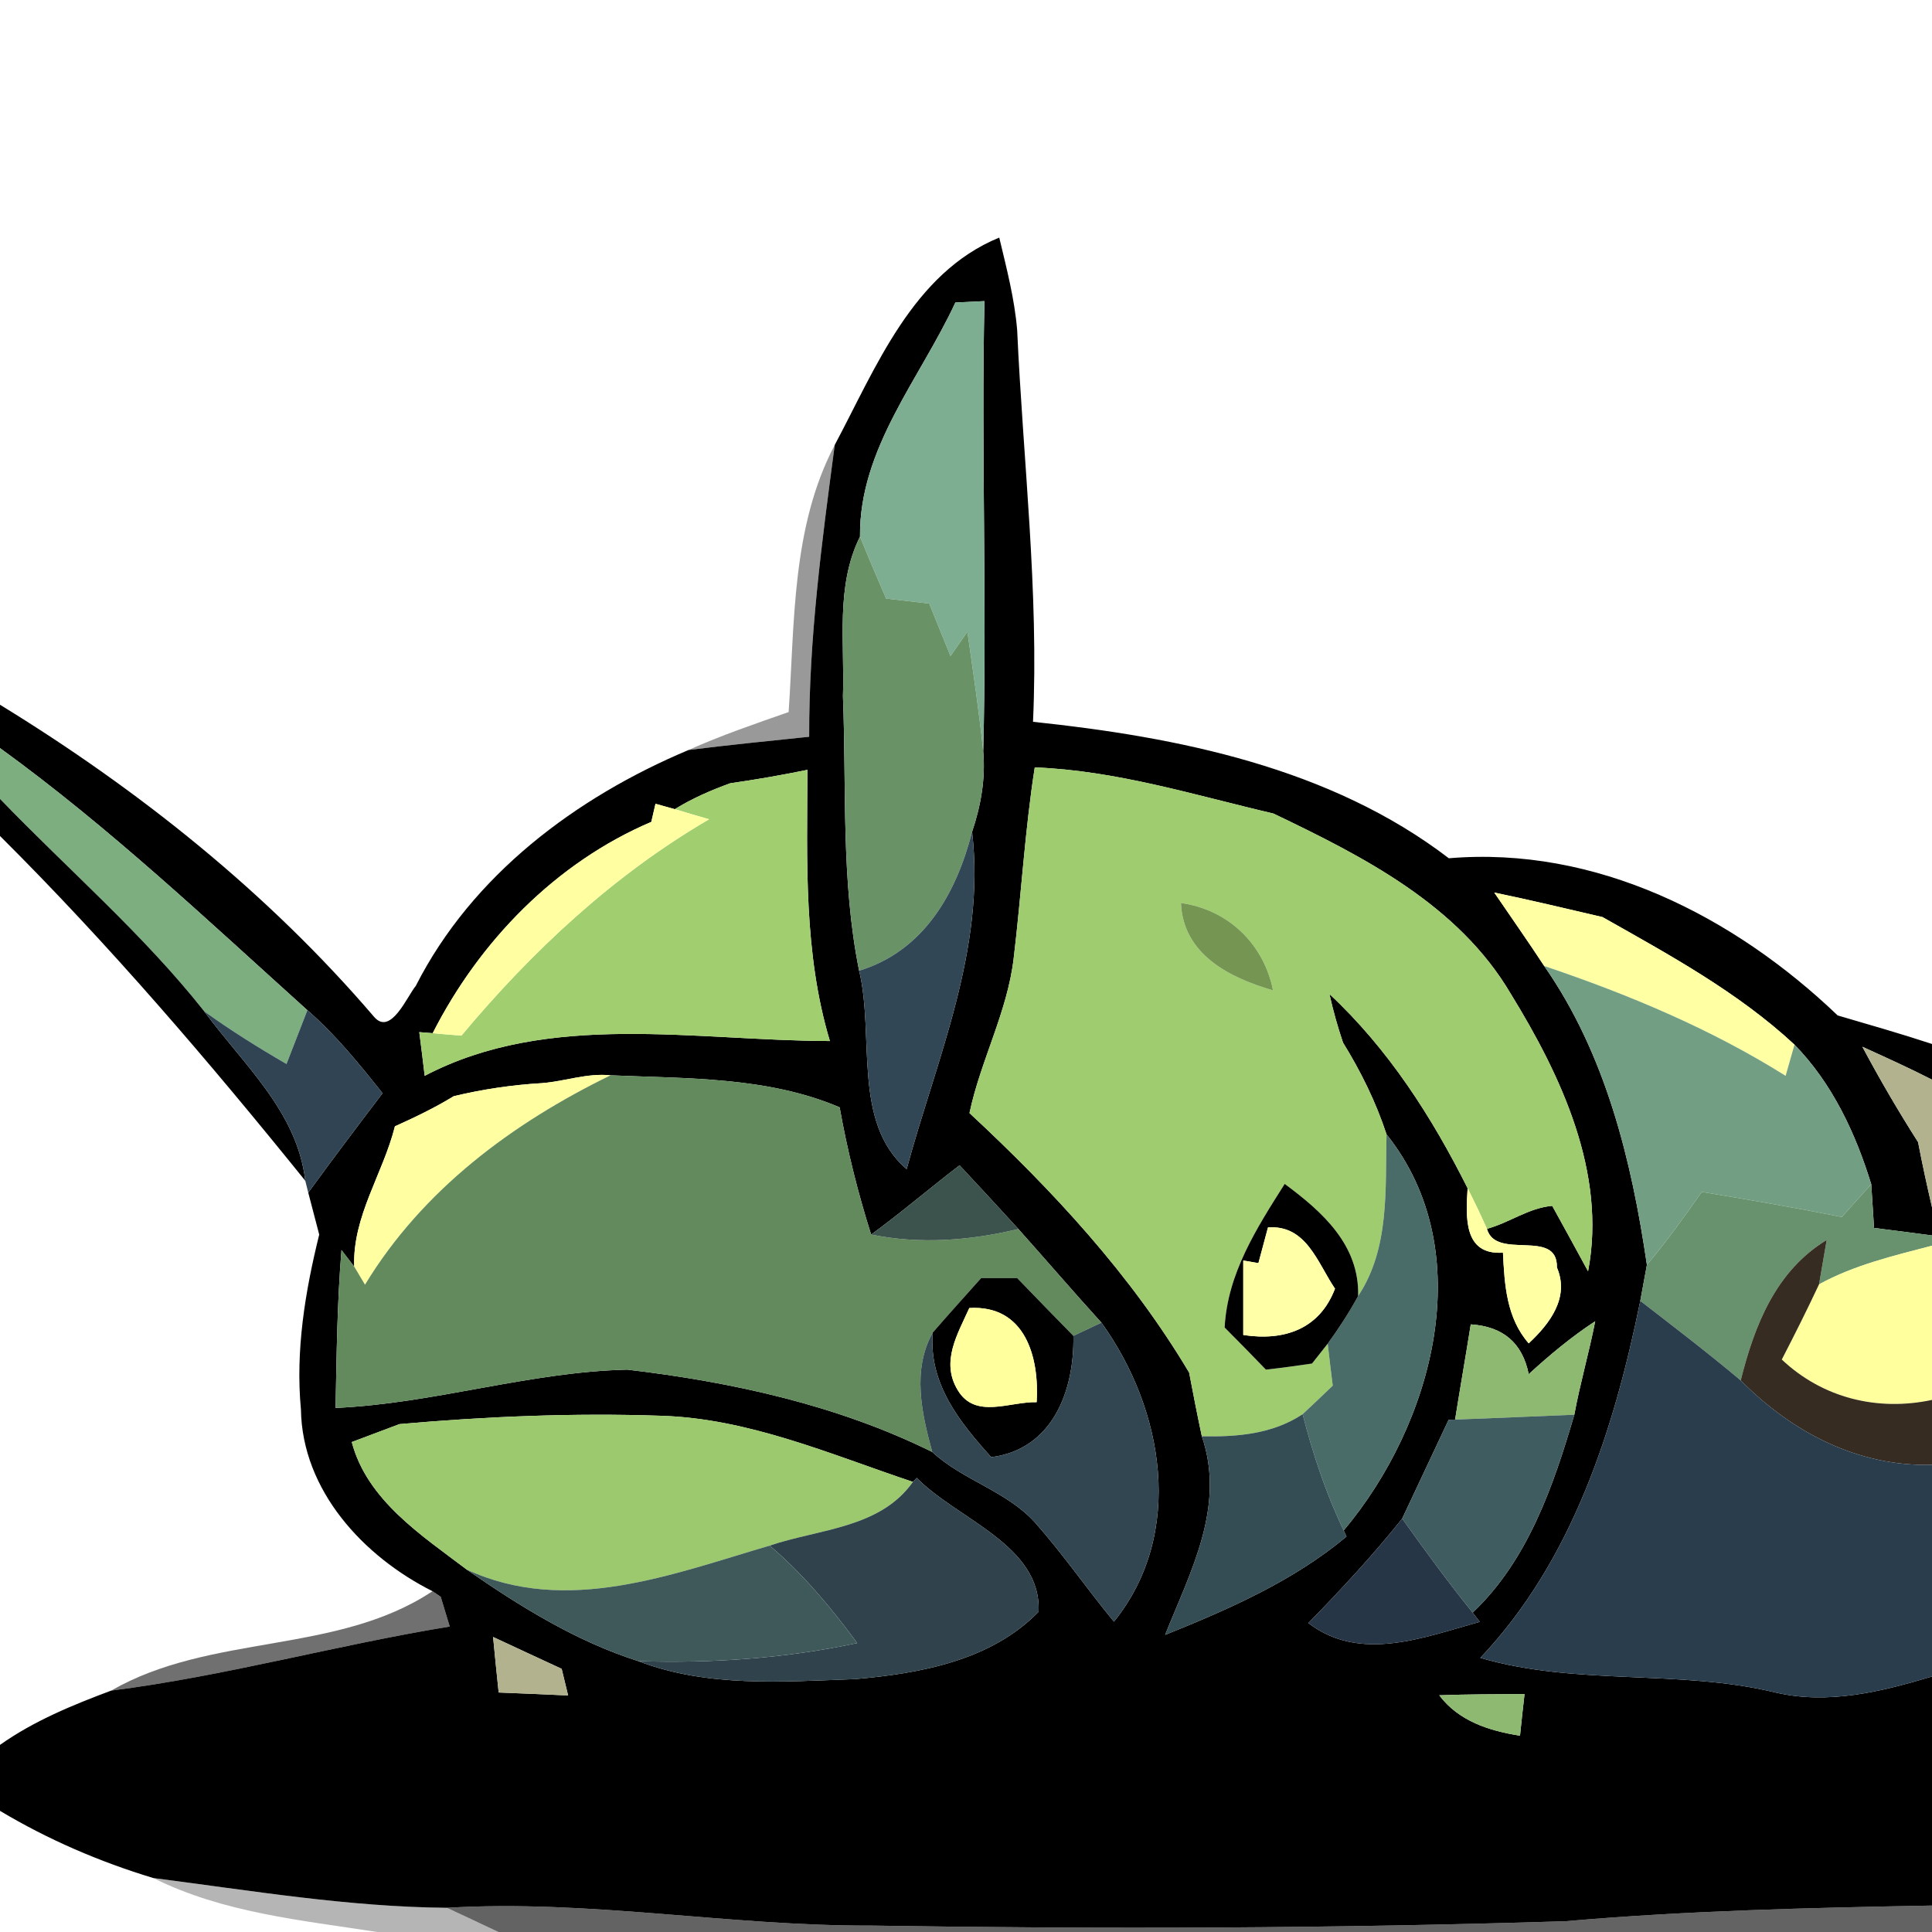 <?xml version="1.0" encoding="UTF-8" ?>
<!DOCTYPE svg PUBLIC "-//W3C//DTD SVG 1.1//EN" "http://www.w3.org/Graphics/SVG/1.1/DTD/svg11.dtd">
<svg width="111pt" height="111pt" viewBox="0 0 111 111" version="1.1" xmlns="http://www.w3.org/2000/svg">
<path fill="#000000" opacity="1.00" d=" M 47.96 25.56 C 50.32 21.14 52.43 15.69 57.41 13.65 C 57.83 15.41 58.29 17.16 58.44 18.97 C 58.78 26.47 59.69 33.95 59.35 41.47 C 67.70 42.35 76.43 44.10 83.24 49.31 C 91.69 48.60 99.61 52.63 105.58 58.34 C 107.39 58.87 109.21 59.39 111.00 59.98 L 111.00 62.03 C 109.69 61.36 108.34 60.75 107.00 60.14 C 107.99 62.00 109.06 63.83 110.20 65.62 C 110.44 66.87 110.71 68.11 111.00 69.36 L 111.00 70.98 C 109.89 70.83 108.78 70.69 107.67 70.55 C 107.63 69.92 107.55 68.67 107.51 68.04 C 106.61 65.11 105.27 62.24 103.10 60.02 C 99.85 57.00 95.91 54.86 92.07 52.69 C 90.00 52.21 87.94 51.71 85.85 51.28 C 86.81 52.69 87.79 54.08 88.72 55.50 C 92.25 60.56 93.74 66.66 94.62 72.67 C 94.53 73.18 94.34 74.22 94.24 74.74 C 92.74 82.11 90.34 89.67 85.05 95.25 C 90.59 96.87 96.43 95.89 102.01 97.24 C 105.03 97.95 108.10 97.19 111.00 96.32 L 111.00 109.48 C 103.97 109.61 96.95 109.77 89.95 110.38 C 76.64 110.80 63.32 110.84 50.01 110.63 C 41.88 110.66 33.82 109.12 25.68 109.61 C 20.01 109.56 14.42 108.62 8.81 107.90 C 5.73 106.97 2.76 105.69 0.00 104.04 L 0.00 100.25 C 1.95 98.87 4.17 97.96 6.39 97.13 C 12.95 96.30 19.33 94.51 25.84 93.45 C 25.71 93.02 25.45 92.17 25.32 91.74 C 25.20 91.66 24.97 91.50 24.85 91.42 C 20.88 89.43 17.36 85.63 17.29 80.98 C 16.97 77.59 17.53 74.21 18.34 70.93 C 18.18 70.33 17.87 69.12 17.71 68.52 C 19.11 66.60 20.54 64.70 21.98 62.81 C 20.64 61.13 19.29 59.45 17.66 58.04 C 11.91 52.86 6.28 47.53 0.00 42.98 L 0.00 40.49 C 7.98 45.38 15.40 51.30 21.50 58.43 C 22.45 59.52 23.38 57.26 23.89 56.64 C 27.12 50.28 33.09 45.81 39.56 43.09 C 41.87 42.80 44.18 42.57 46.49 42.33 C 46.47 36.70 47.22 31.12 47.96 25.56 M 54.89 17.38 C 52.86 21.76 49.36 25.76 49.41 30.83 C 47.99 33.68 48.54 36.95 48.43 40.01 C 48.64 45.27 48.31 50.59 49.36 55.77 C 50.26 59.50 48.95 64.49 52.09 67.17 C 53.82 60.80 56.64 54.56 55.85 47.79 C 56.35 46.31 56.63 44.74 56.49 43.17 C 56.71 34.55 56.37 25.93 56.56 17.30 C 56.14 17.32 55.31 17.36 54.89 17.38 M 59.45 44.09 C 58.88 47.73 58.68 51.40 58.24 55.05 C 57.88 58.14 56.34 60.92 55.70 63.95 C 60.48 68.39 64.97 73.23 68.32 78.86 C 68.55 80.08 68.79 81.30 69.05 82.52 C 70.43 86.55 68.40 90.28 66.94 93.93 C 70.61 92.45 74.30 90.84 77.36 88.28 L 77.20 87.93 C 82.34 81.82 85.05 71.91 79.66 65.17 C 79.05 63.31 78.18 61.55 77.16 59.90 C 76.85 58.98 76.59 58.05 76.38 57.11 C 79.76 60.26 82.26 64.16 84.32 68.27 C 84.22 69.89 84.06 72.12 86.35 71.97 C 86.44 73.81 86.55 75.72 87.83 77.18 C 89.04 76.05 90.19 74.55 89.45 72.82 C 89.50 70.53 85.94 72.45 85.43 70.60 C 86.72 70.25 87.82 69.40 89.18 69.28 C 89.70 70.22 90.73 72.10 91.24 73.04 C 92.32 67.39 89.69 61.80 86.80 57.10 C 83.79 51.98 78.32 49.21 73.16 46.74 C 68.62 45.68 64.14 44.27 59.45 44.09 M 38.77 46.49 L 37.66 46.18 L 37.42 47.22 C 31.93 49.56 27.54 54.08 24.86 59.36 L 24.09 59.30 C 24.17 59.93 24.33 61.18 24.40 61.81 C 31.53 58.07 39.97 59.80 47.68 59.81 C 46.16 54.75 46.37 49.44 46.39 44.23 C 44.92 44.53 43.44 44.79 41.96 45.00 C 40.85 45.40 39.77 45.87 38.77 46.49 M 26.07 62.98 C 24.99 63.64 23.85 64.19 22.69 64.71 C 22.01 67.43 20.25 69.87 20.35 72.77 L 19.62 71.82 C 19.37 74.84 19.34 77.86 19.28 80.89 C 24.93 80.64 30.39 78.82 36.04 78.69 C 42.05 79.40 48.10 80.72 53.56 83.42 C 55.30 85.04 57.85 85.67 59.48 87.49 C 61.08 89.30 62.46 91.30 64.00 93.17 C 68.10 88.09 66.87 80.97 63.28 75.99 C 61.67 74.22 60.11 72.40 58.51 70.61 C 57.39 69.38 56.26 68.16 55.13 66.95 C 53.42 68.26 51.79 69.66 50.05 70.93 C 49.29 68.53 48.68 66.09 48.24 63.62 C 44.11 61.86 39.49 61.97 35.08 61.78 C 33.72 61.64 32.46 62.13 31.13 62.23 C 29.43 62.33 27.73 62.58 26.07 62.98 M 87.83 78.95 C 87.47 77.16 86.36 76.21 84.50 76.09 C 84.21 77.92 83.89 79.73 83.60 81.56 L 83.23 81.57 C 82.34 83.47 81.45 85.36 80.56 87.25 C 78.88 89.35 77.05 91.33 75.17 93.25 C 78.15 95.54 81.83 94.06 85.02 93.18 L 84.61 92.65 C 87.78 89.65 89.25 85.37 90.45 81.28 C 90.78 79.48 91.30 77.71 91.65 75.91 C 90.29 76.80 89.03 77.85 87.83 78.95 M 20.21 82.85 C 21.09 86.19 24.22 88.21 26.82 90.18 C 29.88 92.30 33.12 94.31 36.68 95.44 C 40.65 96.96 44.97 96.62 49.13 96.47 C 52.86 96.15 56.96 95.40 59.67 92.60 C 59.85 88.77 55.00 87.29 52.67 84.91 L 52.45 85.14 C 47.72 83.56 43.01 81.49 37.96 81.34 C 32.95 81.17 27.94 81.38 22.95 81.82 C 22.27 82.08 20.90 82.59 20.21 82.85 M 28.33 94.05 C 28.43 95.12 28.54 96.18 28.65 97.24 C 29.98 97.29 31.31 97.35 32.64 97.41 C 32.55 97.03 32.36 96.26 32.27 95.88 C 30.96 95.28 29.65 94.66 28.33 94.05 M 82.69 97.40 C 83.80 98.88 85.57 99.45 87.33 99.72 C 87.39 99.12 87.52 97.92 87.59 97.33 C 85.96 97.34 84.32 97.34 82.69 97.40 Z" />
<path fill="#7dae91" opacity="1.00" d=" M 54.89 17.38 C 55.31 17.36 56.14 17.32 56.56 17.30 C 56.37 25.93 56.71 34.55 56.49 43.17 C 56.25 40.87 55.91 38.59 55.58 36.30 C 55.34 36.65 54.85 37.34 54.61 37.69 C 54.20 36.68 53.79 35.68 53.39 34.68 C 52.56 34.58 51.74 34.48 50.91 34.39 C 50.40 33.21 49.89 32.02 49.41 30.83 C 49.36 25.76 52.86 21.76 54.89 17.38 Z" />
<path fill="#000000" opacity="0.40" d=" M 45.31 40.91 C 45.66 35.75 45.48 30.28 47.96 25.56 C 47.22 31.12 46.47 36.70 46.49 42.33 C 44.18 42.57 41.87 42.80 39.56 43.09 C 41.43 42.25 43.37 41.59 45.31 40.91 Z" />
<path fill="#699367" opacity="1.00" d=" M 48.43 40.01 C 48.54 36.95 47.99 33.68 49.41 30.83 C 49.89 32.02 50.40 33.21 50.91 34.39 C 51.74 34.48 52.56 34.58 53.39 34.68 C 53.79 35.68 54.20 36.68 54.61 37.69 C 54.85 37.34 55.34 36.65 55.58 36.30 C 55.91 38.59 56.25 40.87 56.49 43.17 C 56.63 44.74 56.35 46.31 55.85 47.79 C 54.94 51.34 53.07 54.64 49.36 55.77 C 48.31 50.59 48.64 45.27 48.43 40.01 Z" />
<path fill="#7cae80" opacity="1.00" d=" M 0.00 42.98 C 6.28 47.53 11.91 52.86 17.66 58.04 C 17.36 58.81 16.76 60.35 16.46 61.13 C 14.84 60.19 13.25 59.20 11.73 58.10 C 8.22 53.66 3.91 49.96 0.00 45.90 L 0.00 42.98 Z" />
<path fill="#9fcc6e" opacity="1.00" d=" M 59.45 44.09 C 64.14 44.27 68.62 45.68 73.16 46.74 C 78.32 49.21 83.79 51.98 86.80 57.10 C 89.69 61.80 92.32 67.39 91.24 73.04 C 90.73 72.10 89.70 70.22 89.18 69.28 C 87.82 69.40 86.72 70.25 85.43 70.60 C 85.08 69.81 84.71 69.04 84.32 68.27 C 82.26 64.16 79.76 60.26 76.38 57.11 C 76.59 58.05 76.85 58.98 77.16 59.90 C 78.18 61.55 79.05 63.31 79.66 65.17 C 79.58 68.30 79.86 71.71 78.03 74.46 C 78.11 71.52 75.96 69.61 73.81 68.02 C 72.20 70.56 70.52 73.17 70.36 76.27 C 71.16 77.07 71.95 77.88 72.73 78.69 C 73.62 78.59 74.50 78.47 75.38 78.34 L 76.28 77.20 C 76.35 77.80 76.49 79.00 76.57 79.61 C 76.00 80.16 75.42 80.71 74.84 81.25 C 73.11 82.40 71.06 82.56 69.05 82.52 C 68.79 81.30 68.55 80.08 68.32 78.86 C 64.97 73.23 60.48 68.39 55.70 63.95 C 56.34 60.92 57.88 58.14 58.24 55.05 C 58.68 51.40 58.88 47.73 59.45 44.09 M 67.85 51.88 C 67.97 54.84 70.65 56.18 73.14 56.90 C 72.61 54.23 70.56 52.26 67.85 51.88 Z" />
<path fill="#a1cf6f" opacity="1.00" d=" M 38.77 46.49 C 39.77 45.87 40.85 45.40 41.96 45.00 C 43.44 44.79 44.92 44.53 46.39 44.23 C 46.37 49.44 46.16 54.75 47.68 59.81 C 39.97 59.80 31.53 58.07 24.40 61.81 C 24.33 61.18 24.17 59.93 24.09 59.30 L 24.86 59.36 C 25.27 59.40 26.10 59.47 26.51 59.50 C 30.57 54.64 35.25 50.27 40.74 47.07 C 40.25 46.93 39.26 46.64 38.77 46.49 Z" />
<path fill="#000000" opacity="1.00" d=" M 0.00 45.90 C 3.91 49.96 8.22 53.66 11.73 58.10 C 13.97 61.15 17.08 63.86 17.54 67.84 C 12.00 60.97 6.26 54.26 0.00 48.03 L 0.00 45.90 Z" />
<path fill="#ffffa1" opacity="1.00" d=" M 37.42 47.22 L 37.66 46.18 L 38.77 46.49 C 39.26 46.64 40.25 46.93 40.74 47.07 C 35.25 50.27 30.57 54.64 26.51 59.50 C 26.10 59.47 25.27 59.40 24.86 59.36 C 27.54 54.08 31.93 49.56 37.42 47.22 Z" />
<path fill="#324755" opacity="1.00" d=" M 49.36 55.77 C 53.07 54.64 54.94 51.34 55.85 47.79 C 56.64 54.56 53.82 60.80 52.09 67.17 C 48.95 64.49 50.26 59.50 49.36 55.77 Z" />
<path fill="#ffffa4" opacity="1.00" d=" M 85.85 51.28 C 87.94 51.71 90.00 52.21 92.07 52.69 C 95.91 54.86 99.85 57.00 103.10 60.02 C 102.97 60.47 102.72 61.36 102.59 61.81 C 98.27 59.10 93.55 57.13 88.72 55.50 C 87.79 54.08 86.81 52.69 85.85 51.28 Z" />
<path fill="#749652" opacity="1.00" d=" M 67.85 51.88 C 70.56 52.26 72.61 54.23 73.14 56.90 C 70.65 56.18 67.97 54.84 67.85 51.88 Z" />
<path fill="#729f83" opacity="1.00" d=" M 88.72 55.50 C 93.55 57.13 98.27 59.10 102.59 61.81 C 102.72 61.36 102.97 60.47 103.10 60.02 C 105.27 62.24 106.61 65.11 107.51 68.04 C 107.08 68.51 106.24 69.45 105.82 69.92 C 103.14 69.39 100.46 68.92 97.77 68.48 C 96.77 69.91 95.75 71.33 94.62 72.67 C 93.74 66.66 92.25 60.56 88.72 55.50 Z" />
<path fill="#304453" opacity="1.00" d=" M 11.73 58.10 C 13.25 59.20 14.84 60.19 16.46 61.13 C 16.76 60.35 17.36 58.81 17.66 58.04 C 19.29 59.45 20.64 61.13 21.98 62.81 C 20.54 64.70 19.11 66.60 17.71 68.52 C 17.67 68.35 17.58 68.01 17.54 67.84 C 17.08 63.86 13.97 61.15 11.73 58.10 Z" />
<path fill="#b2b28e" opacity="1.00" d=" M 107.00 60.14 C 108.34 60.75 109.69 61.36 111.00 62.03 L 111.00 69.36 C 110.71 68.11 110.44 66.87 110.20 65.62 C 109.06 63.83 107.99 62.00 107.00 60.14 Z" />
<path fill="#ffffa1" opacity="1.00" d=" M 26.07 62.98 C 27.73 62.58 29.43 62.33 31.13 62.23 C 32.46 62.13 33.72 61.64 35.08 61.78 C 29.42 64.54 24.28 68.36 20.97 73.81 C 20.82 73.55 20.50 73.03 20.35 72.77 C 20.25 69.87 22.01 67.43 22.69 64.71 C 23.85 64.19 24.99 63.64 26.07 62.98 Z" />
<path fill="#628a5c" opacity="1.00" d=" M 35.08 61.78 C 39.49 61.97 44.11 61.86 48.24 63.62 C 48.68 66.09 49.29 68.53 50.05 70.93 C 52.87 71.50 55.73 71.28 58.51 70.61 C 60.11 72.40 61.67 74.22 63.28 75.99 C 62.88 76.18 62.07 76.56 61.67 76.75 C 60.59 75.65 59.51 74.54 58.44 73.43 C 57.92 73.43 56.89 73.43 56.37 73.43 C 55.44 74.47 54.51 75.50 53.59 76.56 C 52.39 78.71 52.95 81.18 53.56 83.42 C 48.10 80.72 42.05 79.40 36.04 78.69 C 30.39 78.82 24.93 80.64 19.28 80.89 C 19.34 77.86 19.37 74.84 19.62 71.82 L 20.35 72.77 C 20.50 73.03 20.82 73.55 20.97 73.81 C 24.28 68.36 29.42 64.54 35.08 61.78 Z" />
<path fill="#4a6c68" opacity="1.00" d=" M 79.66 65.17 C 85.05 71.91 82.34 81.82 77.20 87.93 C 76.17 85.79 75.43 83.54 74.84 81.25 C 75.42 80.71 76.00 80.16 76.57 79.61 C 76.49 79.00 76.35 77.80 76.28 77.20 C 76.92 76.32 77.51 75.41 78.03 74.46 C 79.86 71.71 79.58 68.30 79.66 65.17 Z" />
<path fill="#3b534c" opacity="1.00" d=" M 50.05 70.93 C 51.79 69.66 53.42 68.26 55.13 66.95 C 56.26 68.16 57.39 69.38 58.51 70.61 C 55.73 71.28 52.87 71.50 50.05 70.93 Z" />
<path fill="#000000" opacity="1.00" d=" M 73.81 68.02 C 75.96 69.61 78.11 71.52 78.03 74.46 C 77.51 75.41 76.92 76.32 76.28 77.20 L 75.38 78.34 C 74.50 78.47 73.62 78.59 72.73 78.69 C 71.95 77.88 71.16 77.07 70.36 76.27 C 70.52 73.17 72.20 70.56 73.81 68.02 M 72.85 70.52 C 72.71 71.03 72.44 72.06 72.30 72.57 L 71.43 72.42 C 71.43 73.49 71.43 75.63 71.43 76.70 C 73.78 77.06 75.81 76.37 76.70 74.04 C 75.69 72.55 75.06 70.36 72.85 70.52 Z" />
<path fill="#ffffa4" opacity="1.00" d=" M 84.32 68.27 C 84.71 69.04 85.08 69.81 85.43 70.60 C 85.94 72.45 89.50 70.53 89.45 72.82 C 90.19 74.55 89.04 76.05 87.83 77.18 C 86.55 75.72 86.44 73.81 86.35 71.97 C 84.06 72.12 84.22 69.89 84.32 68.27 Z" />
<path fill="#68926d" opacity="1.00" d=" M 97.77 68.48 C 100.46 68.92 103.14 69.39 105.82 69.92 C 106.24 69.45 107.08 68.51 107.51 68.04 C 107.55 68.67 107.63 69.92 107.67 70.55 C 108.78 70.69 109.89 70.83 111.00 70.98 L 111.00 71.57 C 108.79 72.15 106.53 72.68 104.51 73.79 L 104.95 71.24 C 102.02 73.02 100.80 76.15 100.01 79.31 C 98.13 77.73 96.18 76.24 94.24 74.74 C 94.34 74.22 94.53 73.18 94.62 72.67 C 95.75 71.33 96.77 69.91 97.77 68.48 Z" />
<path fill="#ffffa8" opacity="1.00" d=" M 72.85 70.52 C 75.06 70.36 75.69 72.55 76.70 74.04 C 75.81 76.37 73.78 77.06 71.43 76.70 C 71.43 75.63 71.43 73.49 71.43 72.42 L 72.30 72.57 C 72.44 72.06 72.71 71.03 72.85 70.52 Z" />
<path fill="#ffff9d" opacity="1.00" d=" M 104.51 73.79 C 106.53 72.68 108.79 72.15 111.00 71.57 L 111.00 80.43 C 107.86 81.10 104.71 80.32 102.37 78.11 C 103.11 76.68 103.83 75.24 104.51 73.79 Z" />
<path fill="#000000" opacity="1.00" d=" M 56.37 73.43 C 56.89 73.43 57.92 73.43 58.44 73.43 C 59.51 74.54 60.59 75.65 61.67 76.75 C 61.73 79.91 60.47 83.27 56.95 83.72 C 55.11 81.68 53.35 79.48 53.59 76.56 C 54.51 75.50 55.44 74.47 56.37 73.43 M 55.69 75.15 C 55.01 76.66 54.04 78.24 55.02 79.86 C 56.03 81.56 58.00 80.52 59.56 80.56 C 59.72 77.95 58.89 74.96 55.69 75.15 Z" />
<path fill="#362c21" opacity="1.00" d=" M 100.01 79.31 C 100.80 76.15 102.02 73.02 104.95 71.24 L 104.51 73.79 C 103.83 75.24 103.11 76.68 102.37 78.11 C 104.71 80.32 107.86 81.10 111.00 80.43 L 111.00 84.16 C 106.72 84.27 102.95 82.28 100.01 79.31 Z" />
<path fill="#2a3d4d" opacity="1.00" d=" M 85.05 95.25 C 90.34 89.67 92.74 82.11 94.24 74.74 C 96.18 76.24 98.13 77.73 100.01 79.31 C 102.95 82.28 106.72 84.27 111.00 84.16 L 111.00 96.32 C 108.10 97.19 105.03 97.95 102.01 97.24 C 96.43 95.89 90.59 96.87 85.05 95.25 Z" />
<path fill="#314651" opacity="1.00" d=" M 53.56 83.42 C 52.95 81.18 52.39 78.71 53.59 76.56 C 53.35 79.48 55.11 81.68 56.95 83.72 C 60.47 83.27 61.73 79.91 61.67 76.75 C 62.07 76.56 62.88 76.18 63.28 75.99 C 66.87 80.97 68.10 88.09 64.00 93.17 C 62.46 91.30 61.08 89.30 59.48 87.49 C 57.85 85.67 55.30 85.04 53.56 83.42 Z" />
<path fill="#ffff9d" opacity="1.00" d=" M 55.69 75.15 C 58.89 74.96 59.72 77.95 59.56 80.56 C 58.00 80.52 56.03 81.56 55.02 79.86 C 54.04 78.24 55.01 76.66 55.69 75.15 Z" />
<path fill="#8eb970" opacity="1.00" d=" M 87.83 78.95 C 89.03 77.85 90.29 76.80 91.65 75.91 C 91.30 77.71 90.78 79.48 90.45 81.28 C 88.16 81.38 85.88 81.47 83.60 81.56 C 83.89 79.73 84.21 77.92 84.50 76.09 C 86.36 76.21 87.47 77.16 87.83 78.95 Z" />
<path fill="#3f5d60" opacity="1.00" d=" M 83.23 81.57 L 83.60 81.56 C 85.88 81.47 88.16 81.38 90.45 81.28 C 89.25 85.37 87.78 89.65 84.61 92.65 C 83.19 90.90 81.87 89.08 80.56 87.25 C 81.45 85.36 82.34 83.47 83.23 81.57 Z" />
<path fill="#9cc96e" opacity="1.00" d=" M 20.21 82.85 C 20.90 82.59 22.27 82.08 22.95 81.82 C 27.94 81.38 32.95 81.17 37.96 81.34 C 43.01 81.49 47.72 83.56 52.45 85.14 C 50.57 87.81 47.06 87.84 44.22 88.80 C 38.60 90.45 32.55 92.83 26.82 90.18 C 24.22 88.21 21.09 86.19 20.21 82.85 Z" />
<path fill="#344c54" opacity="1.00" d=" M 69.05 82.52 C 71.06 82.56 73.11 82.40 74.84 81.25 C 75.43 83.54 76.17 85.79 77.20 87.93 L 77.36 88.28 C 74.30 90.84 70.61 92.45 66.94 93.93 C 68.40 90.28 70.43 86.55 69.05 82.52 Z" />
<path fill="#30434c" opacity="1.00" d=" M 52.45 85.14 L 52.67 84.91 C 55.00 87.29 59.85 88.77 59.67 92.60 C 56.96 95.40 52.86 96.15 49.13 96.47 C 44.97 96.62 40.65 96.96 36.68 95.44 C 40.90 95.57 45.12 95.28 49.25 94.40 C 47.76 92.38 46.14 90.43 44.22 88.80 C 47.06 87.84 50.57 87.81 52.45 85.14 Z" />
<path fill="#273646" opacity="1.00" d=" M 75.17 93.25 C 77.05 91.33 78.88 89.35 80.56 87.25 C 81.87 89.08 83.19 90.90 84.61 92.65 L 85.02 93.18 C 81.83 94.06 78.15 95.54 75.17 93.25 Z" />
<path fill="#3f595b" opacity="1.00" d=" M 26.82 90.18 C 32.55 92.83 38.60 90.45 44.22 88.80 C 46.14 90.43 47.76 92.38 49.25 94.40 C 45.12 95.28 40.90 95.57 36.68 95.44 C 33.12 94.31 29.88 92.30 26.82 90.18 Z" />
<path fill="#000000" opacity="0.56" d=" M 24.85 91.42 C 24.97 91.50 25.20 91.66 25.32 91.74 C 25.45 92.17 25.71 93.02 25.84 93.45 C 19.33 94.51 12.95 96.30 6.39 97.13 C 12.13 93.83 19.36 95.07 24.85 91.42 Z" />
<path fill="#b2b28e" opacity="1.00" d=" M 28.33 94.05 C 29.65 94.66 30.96 95.28 32.27 95.88 C 32.36 96.26 32.55 97.03 32.64 97.41 C 31.31 97.35 29.98 97.29 28.65 97.24 C 28.54 96.18 28.43 95.12 28.33 94.05 Z" />
<path fill="#8eb970" opacity="1.00" d=" M 82.69 97.40 C 84.32 97.34 85.96 97.34 87.59 97.33 C 87.52 97.92 87.39 99.12 87.33 99.72 C 85.57 99.45 83.80 98.88 82.69 97.40 Z" />
<path fill="#000000" opacity="0.29" d=" M 8.81 107.90 C 14.42 108.62 20.01 109.56 25.68 109.61 C 26.67 110.07 27.65 110.53 28.64 111.00 L 21.67 111.00 C 17.30 110.32 12.82 109.90 8.81 107.90 Z" />
<path fill="#000000" opacity="0.61" d=" M 25.68 109.61 C 33.82 109.12 41.88 110.66 50.01 110.63 C 63.32 110.84 76.64 110.80 89.95 110.38 C 96.95 109.77 103.97 109.61 111.00 109.48 L 111.00 111.00 L 28.64 111.00 C 27.65 110.53 26.67 110.07 25.68 109.61 Z" />
</svg>
